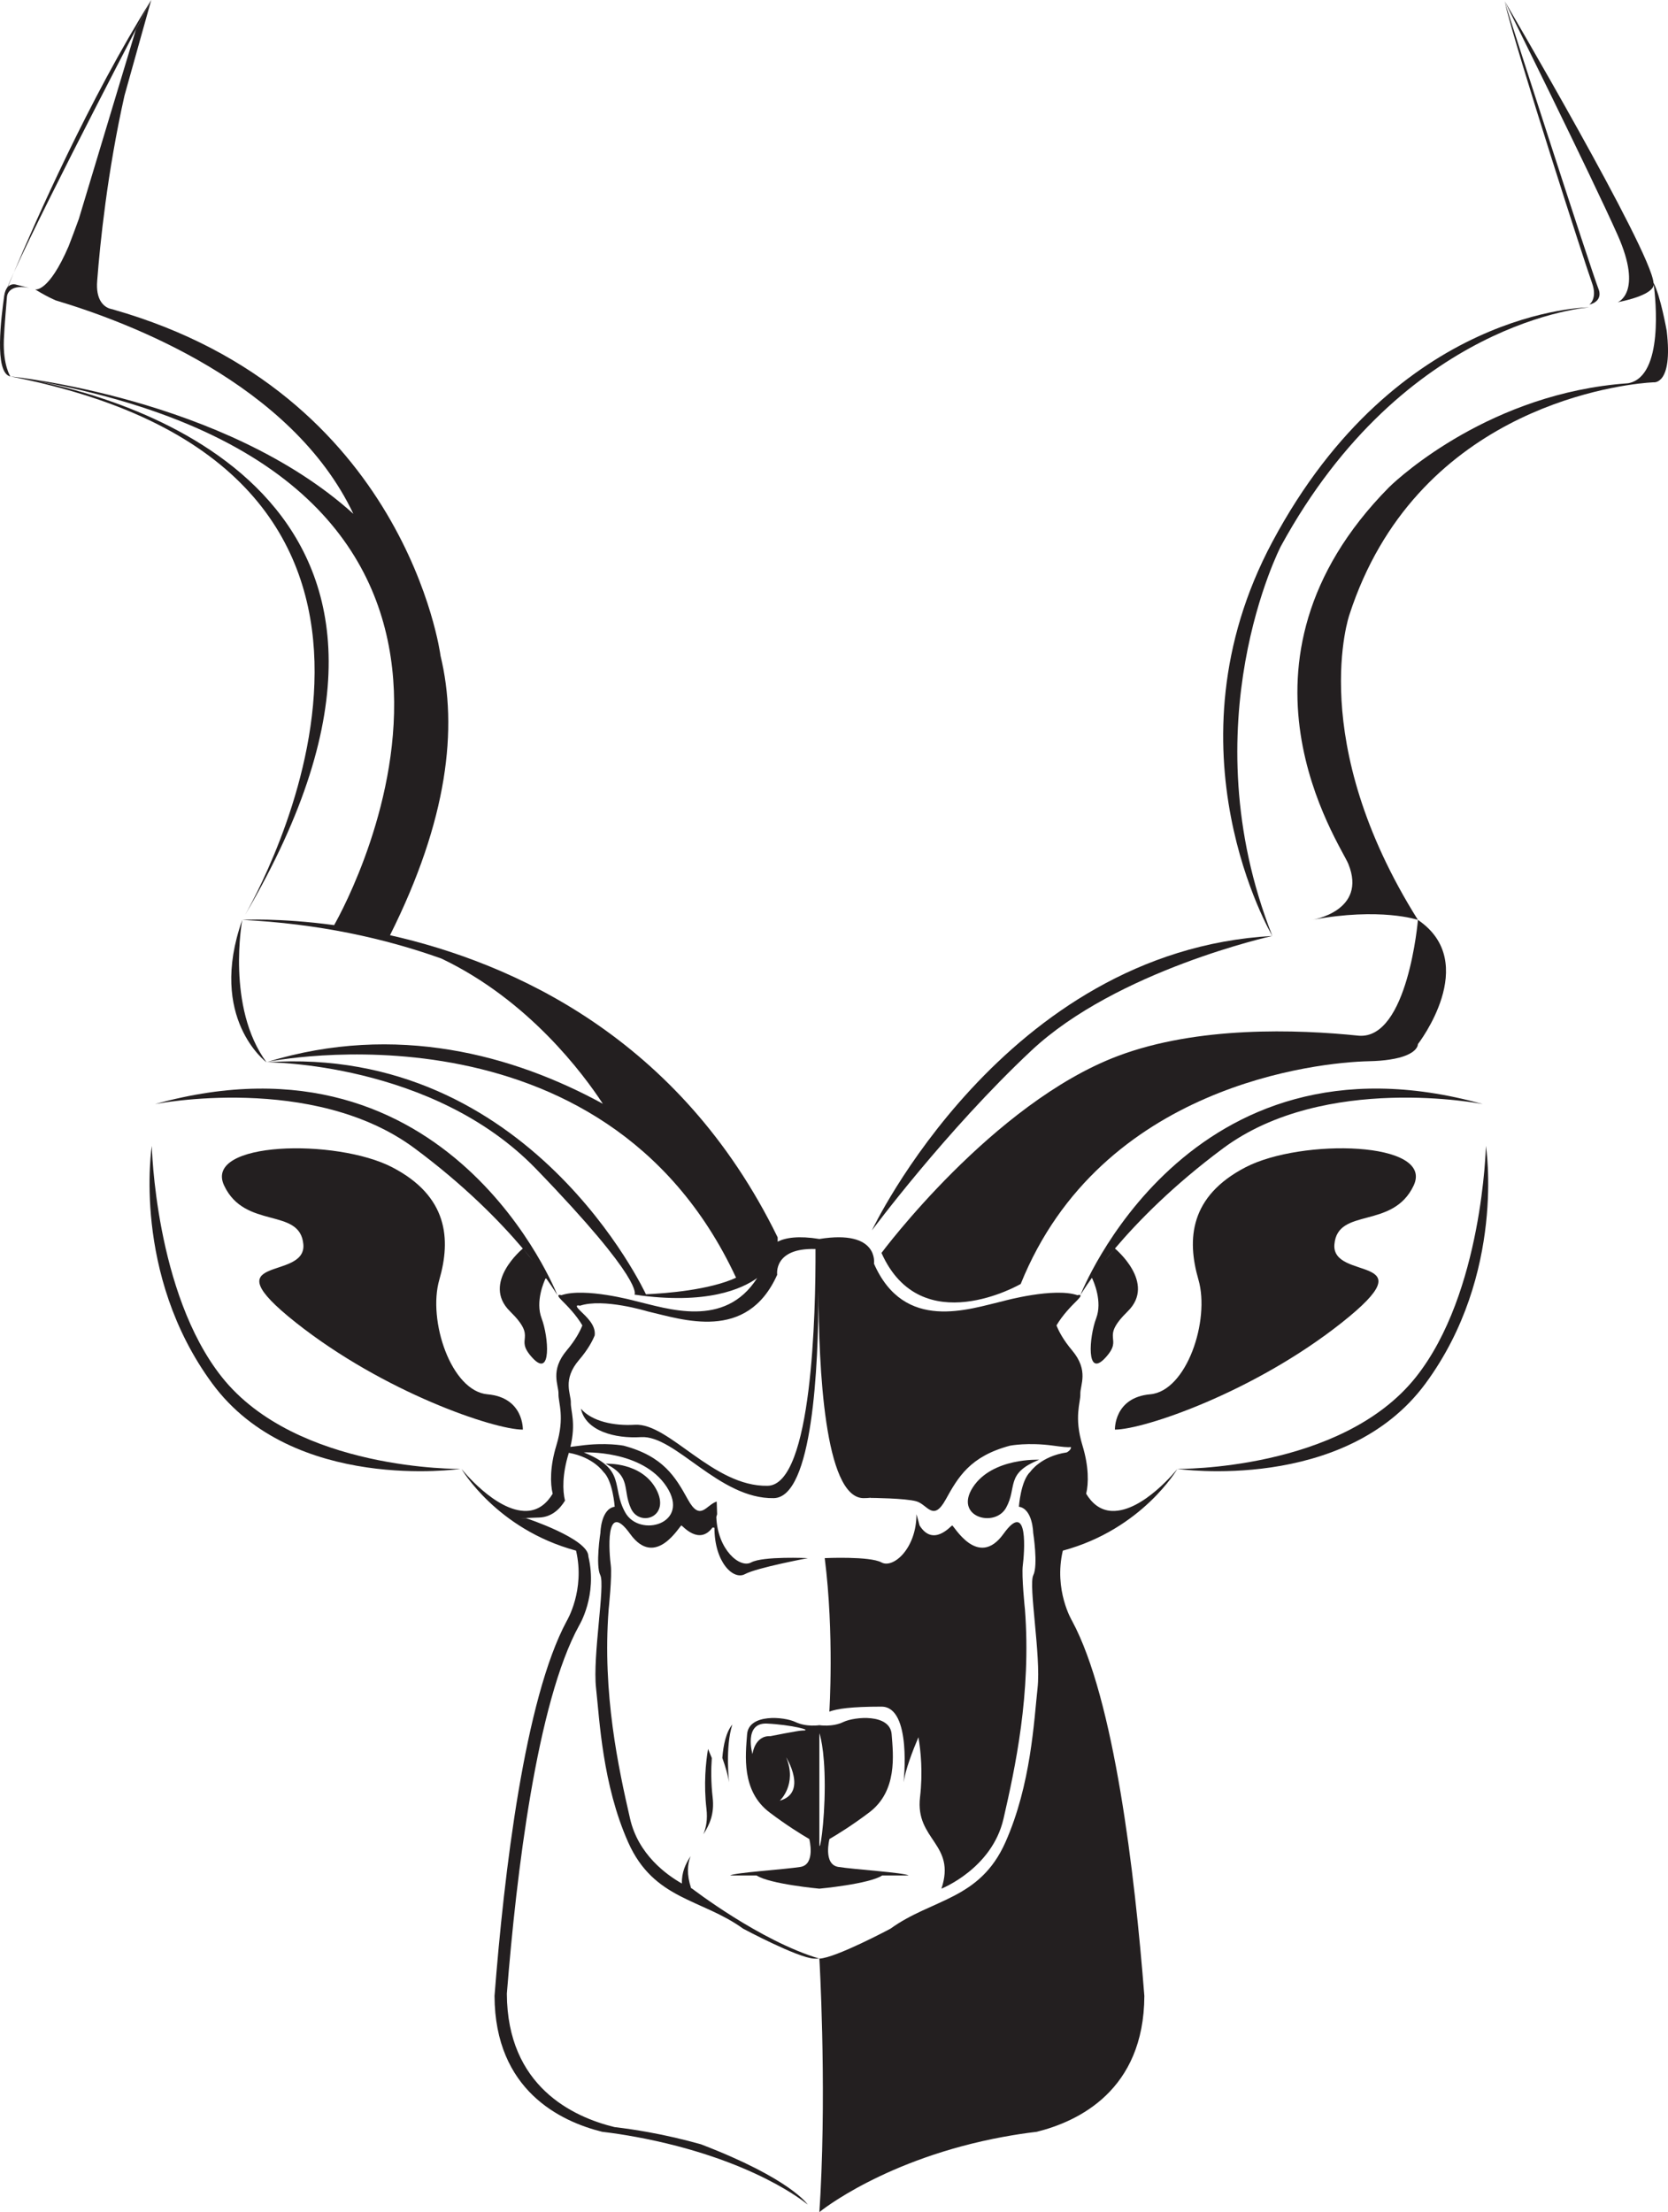 <?xml version="1.0" encoding="UTF-8"?>
<svg width="456.02" height="604.7" fill="none" version="1.1" viewBox="0 0 456.02 604.7" xmlns="http://www.w3.org/2000/svg">
 <g fill="#231f20">
  <path d="m172.49 412.35c2.386 5.237 10.966 2.33 6.916-5.235-4.054-7.563-13.843-6.979-13.843-6.979 7.165 3.495 4.54 6.979 6.927 12.214z"/>
  <path d="m275.06 412.16c3.121-5.626-0.31-9.367 9.05-13.12 0 0-12.801-0.62-18.11 7.494-5.308 8.12 5.94 11.248 9.06 5.626z"/>
  <path d="m224.01 504.01v-30.202s1.469 3.804 1.469 14.341c0 10.539-1.469 18.943-1.469 15.861zm-4.676-30.945c-1.031 0-8.716 1.541-8.716 1.541-4.316-0.216-4.899 4.907-4.899 4.907s-2.492-8.639 3.95-8.349c6.437 0.297 13.029 1.901 9.665 1.901zm-6.152 19.183s4.828-4.394 1.757-11.858c0 0 6 9.656-1.757 11.858zm16.001 18.101c-4.196-0.685-2.417-7.62-2.417-7.62l-0.073 0.041c2.434-1.416 6.346-3.845 10.937-7.309 7.751-5.849 6.583-15.659 6.14-21.365-0.435-5.708-10.095-4.828-13.171-3.372-3.069 1.469-6.589 0.88-6.589 0.88s-3.509 0.589-6.585-0.88c-3.075-1.456-12.731-2.336-13.174 3.372-0.436 5.706-1.608 15.516 6.15 21.365 4.574 3.453 8.476 5.883 10.916 7.304l-0.062-0.036s1.788 6.935-2.413 7.62c-4.193 0.683-18.055 1.56-19.223 2.336h7.22c3.511 2.347 17.171 3.612 17.171 3.612s13.667-1.265 17.175-3.612h7.225c-1.177-0.776-15.029-1.653-19.227-2.336"/>
  <path d="m281.98 287.18c23.423-21.956 65.868-31.328 65.868-31.328-73.476 4.1-109.48 80.508-109.48 80.508s20.194-27.23 43.612-49.18"/>
  <path d="m371.52 283.13c-7e-3 -4e-3 -0.012-4e-3 -0.022-4e-3 -16.944-1.757-44.078-2.652-65.812 5.52-34.252 12.88-64.694 53.862-64.694 53.862 10.833 24.298 38.061 8.485 38.061 8.485 21.956-54.449 81.375-60.589 95.137-60.889 2.27-0.042 4.131-0.207 5.702-0.446h0.02l0.022-8e-3c7.896-1.18 7.72-4.23 7.72-4.23s17.275-22.246 0-33.946c0 0-2.738 32.634-16.134 31.656z"/>
  <path d="m455.67 90.46s-1.706-9.66-3.618-13.169c-0.642-8.792-40.687-76.991-40.687-76.991s23.859 48.149 30.888 63.956c7.028 15.805 0 18.368 0 18.368 8.485-1.725 9.779-3.809 9.881-4.785 0.476 3.691 2.8 24.985-6.896 26.907l-0.35 0.042c-2.202 0.155-4.363 0.383-6.482 0.682l-0.485 0.05 0.237-0.02c-35.714 5.024-58.404 27.694-58.404 27.694-47.428 48.016-13.361 97.48-11.134 102.96 5.273 12.964-9.944 15.316-9.944 15.316 18.732-3.514 28.973 0 28.973 0-30.735-48.894-18.728-83.43-18.728-83.43 17.933-55.15 71.047-62.495 81.363-63.411l1.768-0.121s5.374 0.877 3.618-14.05"/>
  <path d="m350.19 149.3c33.817-61.919 84.313-65.279 84.313-65.279s-52.408 0-86.654 64.111c-30.246 56.607 0 107.72 0 107.72-22.838-57.959 2.341-106.56 2.341-106.56z"/>
  <path d="m434.5 83.287c3.805-1.004 2.637-3.955 2.637-3.955-2.492-6.435-25.772-78.825-25.772-78.825 3.231 13.613 22.247 72.391 23.86 76.784 1.611 4.383-0.725 5.996-0.725 5.996z"/>
  <path d="m386.49 324.07c5.711-12.151-30.746-12.891-45.964-4.982-15.228 7.9-16.106 19.615-12.88 30.736 3.215 11.123-3.226 30.448-13.181 31.327-9.943 0.877-9.653 9.653-9.653 9.653 7.908 0 38.056-10.242 62.057-29.268 24.009-19.03-2.929-11.128-2.051-21.372s15.962-3.949 21.672-16.094z"/>
  <path d="m301.99 344.74c0.827-1.044 1.736-2.15 2.728-3.317zm-6.628 9.323s1.026-1.768 3.164-4.753c0.538 1.121 2.894 6.485 1.168 11.049-1.954 5.121-2.792 16.54 2.482 10.832 5.273-5.711-1.758-4.979 6.15-12.733 7.887-7.754-3.484-17.13-3.509-17.155 6.291-7.417 15.929-17.268 29.589-27.409 27.807-20.639 70.954-12.084 70.954-12.084-80.946-22.536-110 52.253-110 52.253z"/>
  <path d="m387.09 376.46c-20.421 25.672-65.2 25.083-65.2 25.083s45.722 6.682 67.823-23.326c22.089-30.004 16.527-64.985 16.527-64.985s-0.879 40.244-19.15 63.228z"/>
  <path d="m226.74 467.89c2.151-0.773 5.856-1.355 14.245-1.355 8.394 0 6.048 20.686 6.048 20.686 0.546-3.568 2.459-8.571 4.06-12.323 0.638 3.732 1.231 9.604 0.435 16.416-1.364 11.715 9.956 12.688 5.852 24.98 0 0 13.841-5.464 16.973-19.12 3.132-13.664 7.619-34.159 5.862-57.185 0 0-0.972-9.175-0.588-12.104 0.39-2.93 1.741-18.356-5.274-8.588-7.02 9.762-13.654-2.435-14.044-2.287-0.392 0.145-5.184 5.945-8.904 0-0.51-1.948-0.849-3.079-0.849-3.079 0 9.371-6.347 14.935-9.571 13.18-3.216-1.757-15.51-1.174-15.51-1.174 2.63 20.69 1.265 41.953 1.265 41.953z"/>
  <path d="m66.23 251.47c-9.521 26.928 6.631 38.929 6.631 38.929-11.075-15.077-6.631-38.929-6.631-38.929z"/>
  <path d="m194.6 480.58c-0.34-0.86-0.693-1.703-1.025-2.476-0.628 3.725-1.219 9.604-0.428 16.419 0.332 2.828-0.087 5.024-0.841 6.912 1.658-2.61 3.06-5.543 2.522-10.115-0.454-3.991-0.446-7.641-0.228-10.74z"/>
  <path d="m200.22 471.43c-1.716 2.027-2.465 5.591-2.739 9.118 0.838 2.366 1.546 4.732 1.839 6.677 0 0-1.095-9.688 0.9-15.795"/>
  <path d="m66.23 251.47s0.28-0.476 0.776-1.355c-0.266 0.455-0.507 0.89-0.776 1.355z"/>
  <path d="m3.799 74.468c9.245-20.405 37.55-74.468 37.55-74.468-16.981 27.155-31.726 60.653-37.55 74.468z"/>
  <path d="m1.901 81.126s0.136-3.629 6.037-2.42l-3.673-0.929s-1.173-0.352-2.105 0.631c0.424-1.033 0.972-2.347 1.639-3.94-0.719 1.593-1.307 2.947-1.779 4.085-0.387 0.485-0.719 1.199-0.877 2.347-0.719 5.291-2.889 21.072 1.711 22.016 0 0-2.047-2.987-1.804-9.964 0.129-3.588 0.852-11.825 0.852-11.825z"/>
  <path d="m182.25 406.42c6.628 10.143-7.421 14.044-11.324 7.021-3.901-7.021 0.394-11.709-11.32-16.396 0 0 16.007-0.776 22.644 9.375zm121.77 6.617c-3.328-0.125-5.572-2.218-7.069-4.702 0.681-2.803 0.744-7.418-0.997-13.139-2.415-7.904-0.514-11.713-0.596-14.143-0.083-2.422 2.42-6.349-2.259-11.912-2.372-2.817-3.617-5.174-4.264-6.822 1.727-2.922 4.001-5.216 5.727-6.932 1.904-1.912 0-1.324 0-1.324-6.404-2.179-20.024 1.532-20.194 1.582-9.468 2.202-27.149 8.663-35.43-10.206 0 0 1.464-9.372-14.92-6.746-5.719-0.921-9.234-0.361-11.419 0.732 0.027-0.718-5e-3 -1.198-5e-3 -1.198-26.707-54.708-72.664-75.067-105.97-82.574 15.754-31.47 18.64-56.554 13.78-76.524l0.01-0.02s-9.381-71.709-89.477-94.497l0.083-0.017s-0.1-0.011-0.259-0.031c-0.301-0.093-0.616-0.165-0.92-0.248-1.464-0.573-3.723-2.315-3.268-7.597 0.776-10.141 2.756-29.632 7.464-50.611l7.309-26.112-4.176 8.017-15.625 51.851c-0.956 2.636-1.887 5.116-2.776 7.427-5.477 12.705-9.085 11.847-9.18 11.827 2.555 1.528 3.392 1.968 5.572 2.977 20.009 5.975 64.54 22.7 81.443 58.373-35.21-31.817-93.754-37.556-93.754-37.556 128.6 24.996 71.683 133.84 64.152 147.2 66.07-112.45-29.357-140.41-57.02-145.98 147.19 27.042 85.743 141.06 81.364 148.77-15.113-2.057-25.12-1.436-25.12-1.436 20.726 1.035 38.787 4.972 54.467 10.58 23.796 11.345 38.775 31.517 44.119 39.691-24.391-13.347-56.523-22.186-91.659-11.467 0 0 91.815-18.916 128.08 59.015-7.23 3.344-19.054 4.281-24.644 4.529 0 0-31.625-68.401-103.73-63.419 0 0 45.348-0.14 73.679 29.13 30.053 31.073 26.928 34.39 26.928 34.39l3.117-0.101c-1.924 0.093-3.117 0.101-3.117 0.101 19.785 2.887 29.511-1.63 33.543-4.552-8.89 13.951-24.602 8.318-33.338 6.28-0.169-0.05-13.788-3.761-20.186-1.582 0 0-1.903-0.588 0 1.324 1.716 1.716 4 4.01 5.725 6.932-0.651 1.648-1.892 4.005-4.264 6.822-4.683 5.563-2.176 9.49-2.259 11.912-0.082 2.43 1.815 6.239-0.6 14.143-1.741 5.721-1.684 10.336-0.992 13.139-1.502 2.484-3.741 4.577-7.08 4.702-8.486 0.31-17.852-11.494-17.852-11.494s9.562 16.486 31.322 22.349c2.532 10.833-2.539 19.211-2.539 19.211-11.521 21.366-17.139 68.994-19.749 102.51v0.02c0.104 25.813 18.081 34.32 29.43 37.128 3.123 0.366 6.126 0.83 9.015 1.369h0.051-4e-3c32.37 5.964 46.914 18.352 47.121 18.524 0 0-4.58-7.06-29.212-16.487-4.528-1.264-9.377-2.42-14.535-3.341v-8e-3h-0.048c-2.886-0.519-5.89-0.975-9.017-1.344-11.345-2.763-29.327-11.115-29.431-36.451v-0.02c2.616-32.904 8.228-79.666 19.754-100.64 0 0 5.077-8.226 2.534-18.869 0.123-4.82-17.057-10.483-17.057-10.483s-4.899 0.136 3.592-0.169c3.333-0.113 5.579-2.176 7.076-4.621-0.693-2.746-0.744-7.282 0.997-12.891 0.016-0.063 0.026-0.117 0.047-0.175 6.709 1.195 9.423 5.175 9.423 5.175 2.63 2.432 3.116 9.56 3.116 9.56-3.799 0.585-3.902 7.117-3.902 7.117s-1.392 8.88-0.028 11.61c1.367 2.738-2.138 22.06-1.168 30.836 0.972 8.79 1.759 26.348 8.778 42.153 7.03 15.812 20.105 15.424 31.425 23.623 0 0 14.957 8 19.444 8.194h1.411c-16.244-4.833-34.78-19.128-34.78-19.128s-0.123-0.052-0.29-0.129c-1.238-3.771-1.012-6.472-0.153-8.745-1.355 2.12-2.451 4.377-2.359 7.474-4.21-2.378-11.928-7.941-14.17-17.718-3.132-13.666-7.62-34.16-5.862-57.186 0 0 0.971-9.174 0.584-12.104-0.393-2.93-1.737-18.357 5.278-8.589 7.017 9.764 13.65-2.435 14.042-2.287 0.378 0.136 4.828 5.5 8.492 0.571 0.299-0.016 0.532 0.068 0.532 0.068 0 9.36 5.138 14.419 8.359 12.656 3.213-1.747 17.2-4.367 17.2-4.367s-12.297-0.584-15.516 1.175c-3.131 1.703-9.195-3.516-9.531-12.417 0.135-0.49 0.218-0.763 0.218-0.763-0.051-1.201-0.083-2.365-0.111-3.464-2.949 0.961-4.489 5.571-7.861-0.517-3.41-6.163-6.662-11.827-17.592-14.751 0 0-4.88-0.971-11.904 0-1.048 0.143-1.912 0.252-2.651 0.331 1.592-6.534 0.052-9.894 0.123-12.083 0.084-2.391-2.419-6.24 2.264-11.704 2.369-2.765 3.614-5.085 4.264-6.697 0.341-2.864-2.32-5.118-4.04-6.814-1.91-1.865 0-1.29 0-1.29 6.398-2.142 18.332 1.502 18.508 1.55 9.457 2.171 27.14 8.502 35.425-10.017 0 0-1.137-7.388 10.472-7.04 0.068 17.128-0.859 64.493-13.087 64.731-14.932 0.296-26.938-17.264-36.305-16.683-5.617 0.349-11.737-0.891-14.745-4.396 1.312 6.093 9.288 8.219 16.43 7.771 9.371-0.591 21.372 16.98 36.306 16.682 10.62-0.205 12.201-35.981 12.228-56.605v7e-3c0.03 20.621 1.613 56.393 12.238 56.598 0.688 0.019 1.364-0.044 2.038-0.106l-0.063 0.041s9.54 0.065 12.569 0.943c3.02 0.88 4.554 5.693 7.971-0.468 3.411-6.163 6.657-11.827 17.593-14.751 0 0 4.88-0.971 11.899 0 2.367 0.331 3.881 0.484 4.796 0.385 0 0.886-1.18 1.454-1.18 1.454-7.125 1.06-9.952 5.289-9.952 5.289-2.636 2.432-3.128 9.56-3.128 9.56 3.799 0.585 3.903 7.117 3.903 7.117s1.396 8.88 0.03 11.61c-1.365 2.738 2.144 22.06 1.17 30.836-0.972 8.79-1.759 26.348-8.788 42.153-7.019 15.812-20.095 15.424-31.414 23.623 0 0-14.958 8-19.45 8.194 0 0 1.938 32.924 0.296 64.32l-0.296 4.946v0.016l0.012-6e-3 0.014 6e-3v-0.016c0.239-0.19 17.967-14.602 50.322-20.555h0.041c2.893-0.539 5.901-1.003 9.024-1.369 11.344-2.808 29.327-11.315 29.431-37.128v-0.02c-2.618-33.514-8.231-81.142-19.751-102.51 0 0-5.08-8.378-2.537-19.211 21.76-5.863 31.322-22.349 31.322-22.349s-9.366 11.804-17.864 11.494"/>
  <path d="m80.878 361.54c24.001 19.027 54.157 29.268 62.064 29.268 0 0 0.289-8.776-9.66-9.653-9.955-0.878-16.394-20.203-13.175-31.326 3.22-11.122 2.341-22.836-12.88-30.737-15.227-7.909-51.669-7.169-45.959 4.981 5.706 12.147 20.783 5.851 21.662 16.096 0.88 10.243-26.054 2.342-2.052 21.371z"/>
  <path d="m143.03 341.43c0.992 1.167 1.903 2.274 2.724 3.318zm9.356 12.64s-29.053-74.788-110-52.252c0 0 43.147-8.554 70.959 12.084 13.661 10.14 23.303 19.992 29.591 27.408-0.03 0.027-11.402 9.402-3.51 17.155 7.91 7.755 0.88 7.023 6.151 12.733 5.261 5.708 4.435-5.71 2.487-10.832-1.731-4.564 0.618-9.928 1.158-11.049 2.144 2.985 3.168 4.753 3.168 4.753"/>
  <path d="m60.669 376.46c-18.281-22.984-19.165-63.228-19.165-63.228s-5.561 34.981 16.54 64.985c22.104 30.008 67.821 23.326 67.821 23.326s-44.78 0.589-65.196-25.083"/>
 </g>
</svg>
